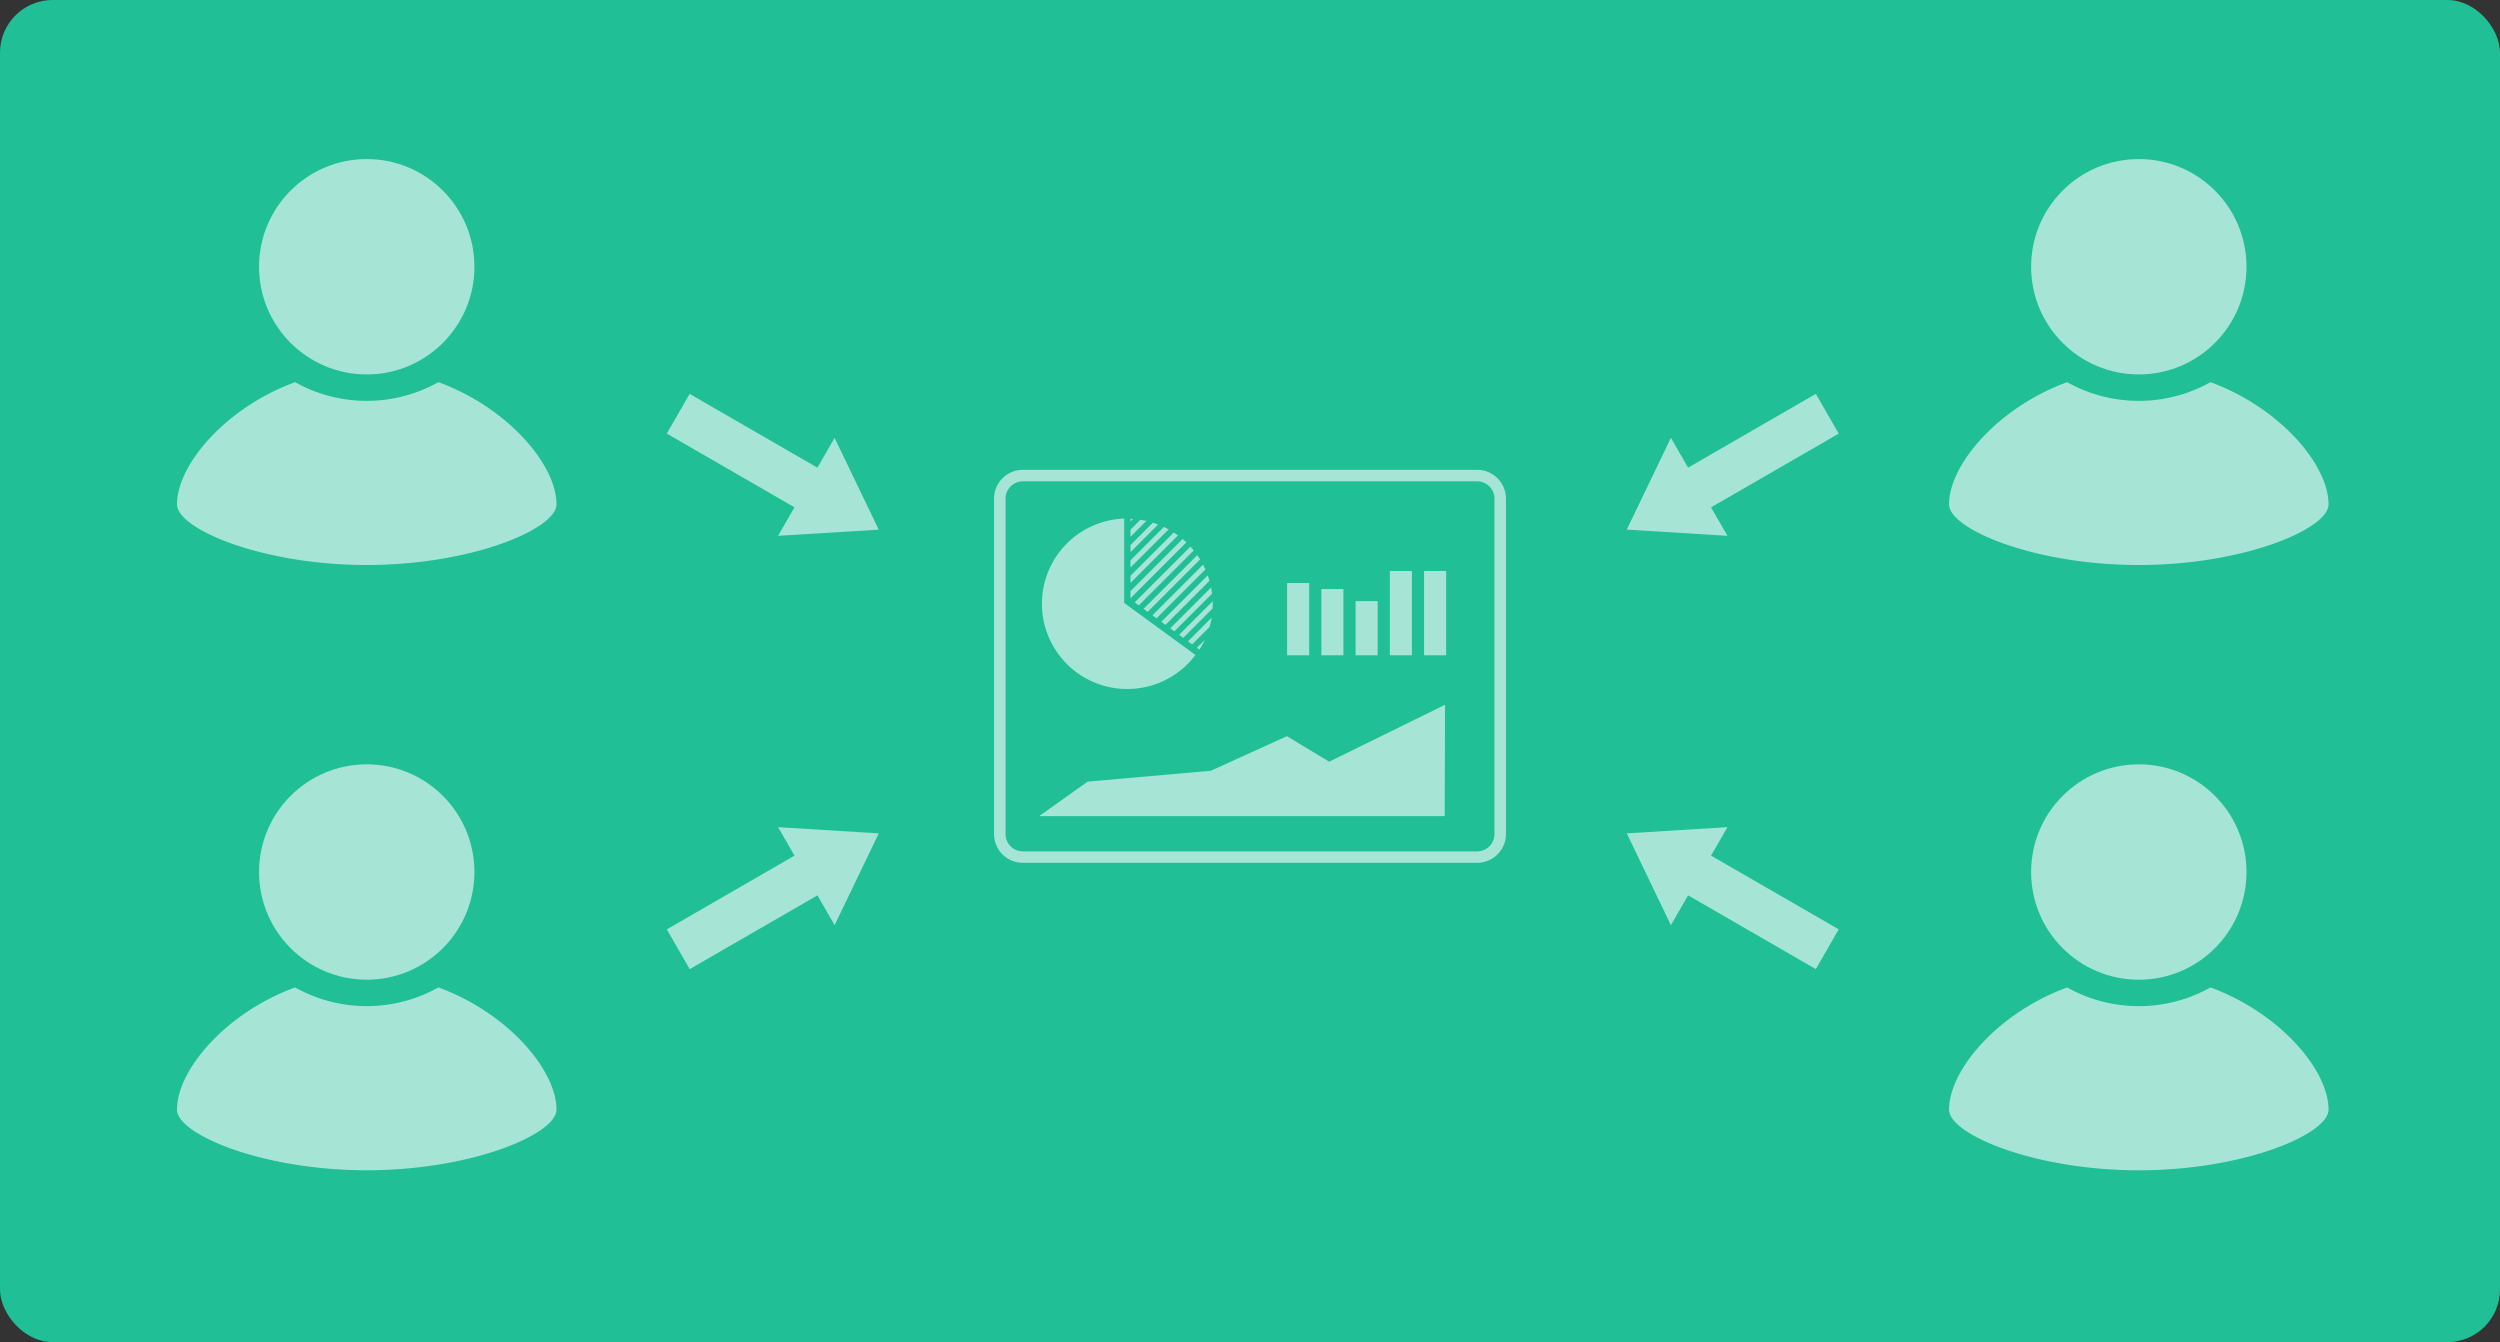 <svg xmlns="http://www.w3.org/2000/svg" width="190" height="102" viewBox="0 0 190 102">
  <rect x="0" y="0" width="190" height="102" fill="#333333" stroke="none"/>
  <g id="Group_1318" data-name="Group 1318" transform="translate(-440 -63)">
    <rect id="Rectangle_234" data-name="Rectangle 234" width="190" height="102" rx="4" transform="translate(440 63)" fill="#20bf95"/>
    <g id="noun_dashboard_1245750" transform="translate(508.067 81.348)" opacity="0.6">
      <path id="Path_1095" data-name="Path 1095" d="M32.627,35.836l3.985-3.985q-.1-.168-.217-.328l-4.084,4.083Z" transform="translate(-13.47 -7.683)" fill="#fff"/>
      <path id="Path_1096" data-name="Path 1096" d="M31.151,34.574,35.327,30.4c-.081-.1-.166-.2-.253-.292l-4.238,4.239Z" transform="translate(-12.67 -6.914)" fill="#fff"/>
      <path id="Path_1097" data-name="Path 1097" d="M30.144,31.6l3.612-3.612c-.105-.077-.213-.152-.323-.223l-3.289,3.289V31.6Z" transform="translate(-12.295 -5.643)" fill="#fff"/>
      <path id="Path_1098" data-name="Path 1098" d="M30.144,29.932l2.9-2.9c-.118-.065-.239-.126-.361-.184l-2.54,2.54Z" transform="translate(-12.295 -5.147)" fill="#fff"/>
      <path id="Path_1099" data-name="Path 1099" d="M30.144,28.374l2.1-2.1c-.133-.051-.268-.1-.4-.14l-1.7,1.7v.545Z" transform="translate(-12.295 -4.757)" fill="#fff"/>
      <path id="Path_1100" data-name="Path 1100" d="M30.144,26.945l1.21-1.21c-.151-.034-.3-.062-.459-.086l-.75.75Z" transform="translate(-12.295 -4.497)" fill="#fff"/>
      <path id="Path_1101" data-name="Path 1101" d="M30.144,33.355l4.247-4.247c-.093-.089-.188-.176-.286-.259L30.144,32.81Z" transform="translate(-12.295 -6.233)" fill="#fff"/>
      <path id="Path_1102" data-name="Path 1102" d="M30.332,25.507c-.063,0-.125-.006-.188-.009v.2Z" transform="translate(-12.295 -4.415)" fill="#fff"/>
      <path id="Path_1103" data-name="Path 1103" d="M34.1,37.19l3.713-3.713c-.055-.125-.114-.248-.178-.368L33.788,36.96Z" transform="translate(-14.272 -8.544)" fill="#fff"/>
      <path id="Path_1104" data-name="Path 1104" d="M37.059,40.228l2.868-2.868c-.02-.159-.043-.316-.074-.471L36.744,40Z" transform="translate(-15.875 -10.594)" fill="#fff"/>
      <path id="Path_1105" data-name="Path 1105" d="M35.58,38.648,38.928,35.3c-.039-.14-.082-.278-.131-.414l-3.532,3.532Z" transform="translate(-15.073 -9.508)" fill="#fff"/>
      <path id="Path_1106" data-name="Path 1106" d="M40.012,43.943l1.329-1.329a6.317,6.317,0,0,0,.154-.7l-1.8,1.8Z" transform="translate(-17.477 -13.321)" fill="#fff"/>
      <path id="Path_1107" data-name="Path 1107" d="M38.534,41.968l2.233-2.233c.006-.113.01-.226.01-.34,0-.07,0-.14-.005-.21l-2.552,2.553Z" transform="translate(-16.676 -11.84)" fill="#fff"/>
      <path id="Path_1108" data-name="Path 1108" d="M41.368,46.348a6.481,6.481,0,0,0,.409-.744l-.6.6Z" transform="translate(-18.279 -15.323)" fill="#fff"/>
      <g id="Group_7023" data-name="Group 7023" transform="translate(7.481 17.36)">
        <path id="Path_1109" data-name="Path 1109" d="M44.2,47.226H9.666a2.187,2.187,0,0,1-2.185-2.185v-25.5A2.188,2.188,0,0,1,9.666,17.36H44.2a2.188,2.188,0,0,1,2.185,2.185v25.5A2.187,2.187,0,0,1,44.2,47.226ZM9.666,18.234a1.313,1.313,0,0,0-1.311,1.311v25.5a1.313,1.313,0,0,0,1.311,1.311H44.2a1.313,1.313,0,0,0,1.311-1.311v-25.5A1.313,1.313,0,0,0,44.2,18.234Z" transform="translate(-7.481 -17.36)" fill="#fff"/>
      </g>
      <rect id="Rectangle_1701" data-name="Rectangle 1701" width="1.678" height="5.49" transform="translate(29.753 25.963)" fill="#fff"/>
      <rect id="Rectangle_1702" data-name="Rectangle 1702" width="1.677" height="5.033" transform="translate(32.356 26.421)" fill="#fff"/>
      <rect id="Rectangle_1703" data-name="Rectangle 1703" width="1.677" height="4.117" transform="translate(34.958 27.336)" fill="#fff"/>
      <rect id="Rectangle_1704" data-name="Rectangle 1704" width="1.677" height="6.406" transform="translate(37.561 25.047)" fill="#fff"/>
      <rect id="Rectangle_1705" data-name="Rectangle 1705" width="1.677" height="6.406" transform="translate(40.163 25.047)" fill="#fff"/>
      <path id="Path_1110" data-name="Path 1110" d="M45.818,56.386,37.01,60.713,33.8,58.773,28.023,61.4l-9.367.827L14.967,64.85H45.792Z" transform="translate(-4.061 -21.172)" fill="#fff"/>
      <path id="Path_1111" data-name="Path 1111" d="M21.942,38.409A6.478,6.478,0,0,1,21.7,25.457v6.409h0l5.415,3.957h0A6.471,6.471,0,0,1,21.942,38.409Z" transform="translate(-4.33 -4.393)" fill="#fff"/>
    </g>
    <g id="noun_person_1993836" transform="translate(438.859 63.213)" opacity="0.6">
      <g id="Group_7019" data-name="Group 7019" transform="translate(14.592 8.876)">
        <circle id="Ellipse_15" data-name="Ellipse 15" cx="8.184" cy="8.184" r="8.184" transform="translate(6.237 3)" fill="#fff"/>
        <path id="Path_1091" data-name="Path 1091" d="M29.013,68.31c7.965,0,14.421-2.739,14.421-4.607,0-3.018-3.71-7.361-8.974-9.288a11.155,11.155,0,0,1-10.894,0c-5.263,1.927-8.973,6.27-8.973,9.288C14.592,65.571,21.049,68.31,29.013,68.31Z" transform="translate(-14.592 -34.459)" fill="#fff"/>
      </g>
    </g>
    <g id="noun_person_1993836-2" data-name="noun_person_1993836" transform="translate(588.128 75.089)" opacity="0.6">
      <g id="Group_7019-2" data-name="Group 7019" transform="translate(0 0)">
        <ellipse id="Ellipse_15-2" data-name="Ellipse 15" cx="8.184" cy="8.184" rx="8.184" ry="8.184" transform="translate(6.237)" fill="#fff"/>
        <path id="Path_1091-2" data-name="Path 1091" d="M29.013,68.31c-7.965,0-14.421-2.739-14.421-4.607,0-3.018,3.71-7.361,8.974-9.288a11.156,11.156,0,0,0,10.894,0c5.263,1.927,8.973,6.27,8.973,9.288C43.434,65.571,36.977,68.31,29.013,68.31Z" transform="translate(-14.592 -37.458)" fill="#fff"/>
      </g>
    </g>
    <g id="noun_person_1993836-3" data-name="noun_person_1993836" transform="translate(438.859 109.213)" opacity="0.6">
      <g id="Group_7019-3" data-name="Group 7019" transform="translate(14.592 8.876)">
        <circle id="Ellipse_15-3" data-name="Ellipse 15" cx="8.184" cy="8.184" r="8.184" transform="translate(6.237 3)" fill="#fff"/>
        <path id="Path_1091-3" data-name="Path 1091" d="M29.013,68.31c7.965,0,14.421-2.739,14.421-4.607,0-3.018-3.71-7.361-8.974-9.288a11.155,11.155,0,0,1-10.894,0c-5.263,1.927-8.973,6.27-8.973,9.288C14.592,65.571,21.049,68.31,29.013,68.31Z" transform="translate(-14.592 -34.459)" fill="#fff"/>
      </g>
    </g>
    <g id="noun_person_1993836-4" data-name="noun_person_1993836" transform="translate(588.128 121.09)" opacity="0.6">
      <g id="Group_7019-4" data-name="Group 7019" transform="translate(0 0)">
        <ellipse id="Ellipse_15-4" data-name="Ellipse 15" cx="8.184" cy="8.184" rx="8.184" ry="8.184" transform="translate(6.237)" fill="#fff"/>
        <path id="Path_1091-4" data-name="Path 1091" d="M29.013,68.31c-7.965,0-14.421-2.739-14.421-4.607,0-3.018,3.71-7.361,8.974-9.288a11.156,11.156,0,0,0,10.894,0c5.263,1.927,8.973,6.27,8.973,9.288C43.434,65.571,36.977,68.31,29.013,68.31Z" transform="translate(-14.592 -37.458)" fill="#fff"/>
      </g>
    </g>
    <path id="Path_1114" data-name="Path 1114" d="M159.265,1927.595H161v-11.209h2.5l-4.231-6.394-4.363,6.394h2.614v11.209Z" transform="translate(2240.521 920.319) rotate(120)" fill="#fff" opacity="0.6"/>
    <path id="Path_1116" data-name="Path 1116" d="M4.363,0H6.1V11.209h2.5L4.363,17.6,0,11.209H2.614V0Z" transform="translate(576.696 90.671) rotate(60)" fill="#fff" opacity="0.6"/>
    <path id="Path_1115" data-name="Path 1115" d="M4.363,0H6.1V11.209h2.5L4.363,17.6,0,11.209H2.614V0Z" transform="translate(493.725 138.916) rotate(-120)" fill="#fff" opacity="0.6"/>
    <path id="Path_1117" data-name="Path 1117" d="M4.363,17.6H6.1V6.394h2.5L4.363,0,0,6.394H2.614V17.6Z" transform="translate(561.452 130.114) rotate(-60)" fill="#fff" opacity="0.6"/>
  </g>
</svg>
